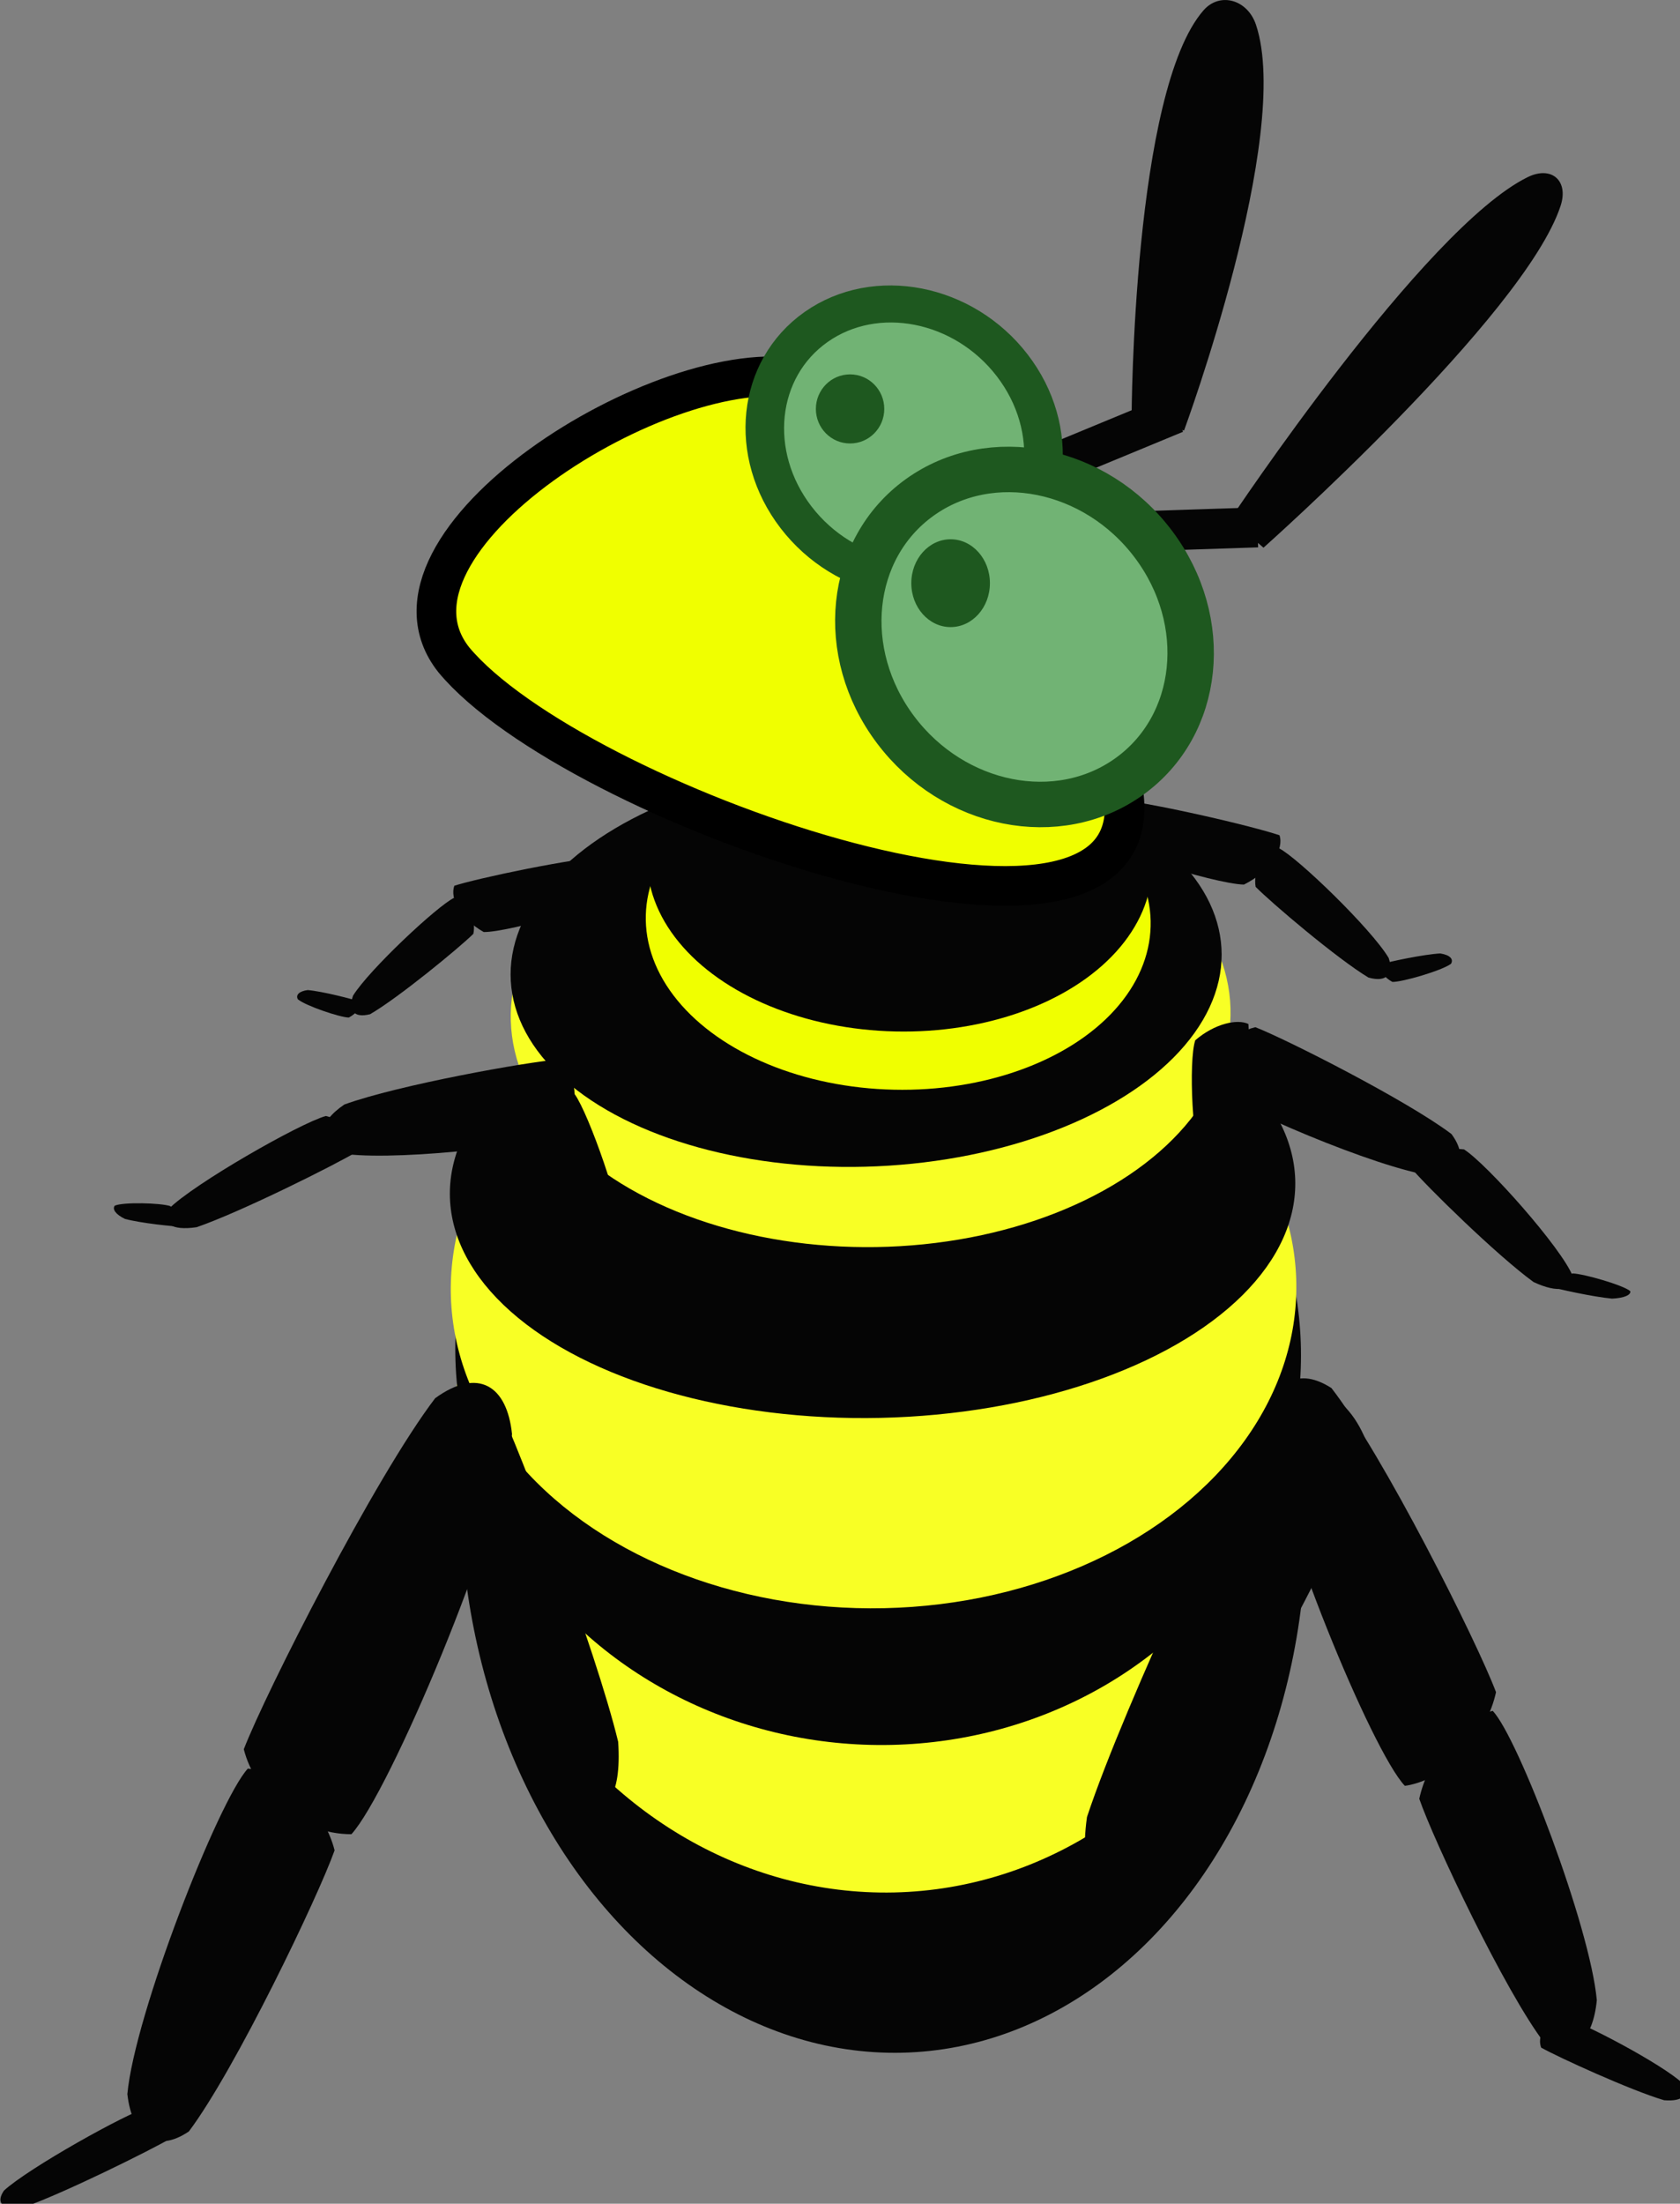 <?xml version="1.0" encoding="UTF-8" standalone="no"?>
<!-- Created with Inkscape (http://www.inkscape.org/) -->

<svg
   width="217.765"
   height="285.497"
   viewBox="0 0 57.617 75.538"
   version="1.1"
   id="svg5"
   inkscape:version="1.1 (c68e22c387, 2021-05-23)"
   sodipodi:docname="green-jelly-maker.svg"
   xmlns:inkscape="http://www.inkscape.org/namespaces/inkscape"
   xmlns:sodipodi="http://sodipodi.sourceforge.net/DTD/sodipodi-0.dtd"
   xmlns:xlink="http://www.w3.org/1999/xlink"
   xmlns="http://www.w3.org/2000/svg"
   xmlns:svg="http://www.w3.org/2000/svg">
  <rect x="0" y="0" width="57.617" height="75.538" fill="#808080" stroke="none"/>
  <sodipodi:namedview
     id="namedview7"
     pagecolor="#505050"
     bordercolor="#ffffff"
     borderopacity="1"
     inkscape:pageshadow="0"
     inkscape:pageopacity="0"
     inkscape:pagecheckerboard="1"
     inkscape:document-units="mm"
     showgrid="false"
     inkscape:snap-global="false"
     inkscape:zoom="2.1619135"
     inkscape:cx="126.04575"
     inkscape:cy="113.09426"
     inkscape:window-width="1920"
     inkscape:window-height="1017"
     inkscape:window-x="1272"
     inkscape:window-y="-8"
     inkscape:window-maximized="1"
     inkscape:current-layer="layer1"
     fit-margin-top="0"
     fit-margin-left="0"
     fit-margin-right="0"
     fit-margin-bottom="0"
     units="px" />
  <defs
     id="defs2" />
  <g
     inkscape:label="Layer 1"
     inkscape:groupmode="layer"
     id="layer1"
     transform="translate(-48.322,-77.466)">
    <use
       x="0"
       y="0"
       xlink:href="#rect76516"
       id="use78163"
       transform="matrix(0.944,-0.355,0.304,0.944,-26.708,33.9)"
       width="100%"
       height="100%" />
    <rect
       style="fill:#050505;fill-opacity:1;stroke:none;stroke-width:2.353;stroke-linecap:round;stroke-linejoin:round;stroke-miterlimit:4;stroke-dasharray:none;stroke-opacity:1;paint-order:stroke fill markers"
       id="rect76516"
       width="1.371"
       height="6.467"
       x="-99.158"
       y="-88.783"
       transform="matrix(-0.028,-1,-0.999,0.033,0,0)" />
    <path
       id="path117403-5"
       style="fill:#050505;stroke-width:1.392;stroke-linecap:round;stroke-linejoin:round"
       d="m 88.93,92.223 -1.798,-0.5 c 0,0 0.042,-11.141 2.468,-13.905 0.558,-0.636 1.508,-0.371 1.798,0.5 1.262,3.79 -2.468,13.905 -2.468,13.905 z"
       sodipodi:nodetypes="ccaac"
       inkscape:transform-center-x="-1.1887591"
       inkscape:transform-center-y="-6.3455588" />
    <path
       id="path22857-2"
       style="fill:#050505;stroke-width:1.311;stroke-linecap:round;stroke-linejoin:round"
       d="m 91.654,96.24 -1.133,-0.982 c 0,0 6.627,-9.963 10.19,-11.718 0.819,-0.404 1.418,0.116 1.133,0.982 -1.24,3.769 -10.19,11.718 -10.19,11.718 z"
       sodipodi:nodetypes="ccaac"
       inkscape:transform-center-x="-4.5925662"
       inkscape:transform-center-y="-5.4712728" />
    <ellipse
       style="fill:#050505;fill-opacity:1;stroke-width:0.352;stroke-linejoin:bevel"
       id="path846"
       cx="-130.852"
       cy="-74.169"
       rx="18.758"
       ry="14.495"
       transform="matrix(-0.034,-0.999,-1,0.022,0,0)" />
    <ellipse
       style="fill:#f8ff25;fill-opacity:1;stroke-width:0.324;stroke-linejoin:bevel"
       id="ellipse1398"
       cx="-128.248"
       cy="-74.087"
       rx="15.861"
       ry="14.495"
       transform="matrix(-0.034,-0.999,-1,0.022,0,0)" />
    <ellipse
       style="fill:#050505;fill-opacity:1;stroke-width:0.298;stroke-linejoin:bevel"
       id="ellipse1840"
       cx="-125.571"
       cy="-74.169"
       rx="13.477"
       ry="14.495"
       transform="matrix(-0.034,-0.999,-1,0.022,0,0)" />
    <ellipse
       style="fill:#f8ff25;fill-opacity:1;stroke-width:0.269;stroke-linejoin:bevel"
       id="ellipse1842"
       cx="-123.371"
       cy="-74.087"
       rx="10.984"
       ry="14.495"
       transform="matrix(-0.034,-0.999,-1,0.022,0,0)" />
    <ellipse
       style="fill:#050505;fill-opacity:1;stroke-width:0.228;stroke-linejoin:bevel"
       id="ellipse1844"
       cx="-119.96"
       cy="-74.169"
       rx="7.867"
       ry="14.495"
       transform="matrix(-0.034,-0.999,-1,0.022,0,0)" />
    <g
       id="g4839"
       transform="matrix(-0.241,-1.04,-1.254,0.128,257.135,204.37)">
      <ellipse
         style="fill:#f8ff25;fill-opacity:1;stroke-width:0.183;stroke-linejoin:bevel"
         id="ellipse4835"
         cx="103.697"
         cy="122.777"
         rx="7.573"
         ry="9.735" />
      <ellipse
         style="fill:#050505;fill-opacity:1;stroke-width:0.17;stroke-linejoin:bevel"
         id="ellipse4833"
         cx="105.319"
         cy="122.589"
         rx="6.563"
         ry="9.641" />
    </g>
    <g
       id="g85882"
       transform="matrix(-0.085,-0.672,-0.766,0.075,161.12,136.017)">
      <path
         id="path17998"
         style="fill:#050505;stroke-width:0.169;stroke-linejoin:bevel"
         d="m 42.56,127.442 c 0.649,0.829 1.601,0.706 2.388,-0.592 0.72,-2.489 1.251,-8.348 1.212,-9.771 -0.755,-0.637 -2.335,-0.702 -3.716,0.176 -0.545,1.413 -0.609,8.219 0.117,10.188 z"
         sodipodi:nodetypes="ccccc"
         inkscape:transform-center-x="-5.9216015"
         inkscape:transform-center-y="6.3596616" />
      <path
         id="path18103"
         style="fill:#050505;stroke-width:0.12;stroke-linejoin:bevel"
         d="m 40.56,135.195 c -0.663,0.422 -1.13,0.056 -1.065,-1.127 0.549,-2.039 2.47,-6.504 3.028,-7.539 0.647,-0.251 1.524,0.159 1.938,1.205 -0.239,1.197 -2.768,6.223 -3.901,7.461 z"
         sodipodi:nodetypes="ccccc"
         inkscape:transform-center-x="-3.8035261"
         inkscape:transform-center-y="14.988236" />
      <path
         id="path18107"
         style="fill:#050505;stroke-width:0.108;stroke-linejoin:bevel"
         d="m 36.962,115.306 c -0.552,0.27 -0.393,0.844 0.604,1.479 1.852,0.755 6.127,1.85 7.153,2.017 0.405,-0.357 0.335,-1.275 -0.401,-2.202 -1.061,-0.508 -5.987,-1.456 -7.356,-1.294 z"
         sodipodi:nodetypes="ccccc"
         inkscape:transform-center-x="-2.6349061"
         inkscape:transform-center-y="1.1216943" />
      <path
         id="path18118"
         style="fill:#050505;stroke-width:0.044;stroke-linejoin:bevel"
         d="m 40.984,137.571 c -0.164,0.136 -0.446,0.011 -0.719,-0.381 -0.291,-0.674 -0.637,-2.144 -0.671,-2.485 0.201,-0.079 0.662,0.063 1.095,0.413 0.205,0.396 0.444,2.049 0.295,2.453 z"
         sodipodi:nodetypes="ccccc"
         inkscape:transform-center-x="-2.1402528"
         inkscape:transform-center-y="20.23132" />
    </g>
    <g
       id="g14903"
       transform="matrix(0.106,-0.849,-1.146,-0.076,208.256,206.448)">
      <ellipse
         style="fill:#f0ff00;fill-opacity:1;stroke-width:0.308;stroke-linejoin:bevel"
         id="path9417"
         cx="103.803"
         cy="122.279"
         rx="6.793"
         ry="7.529" />
      <ellipse
         style="fill:#050505;fill-opacity:1;stroke-width:0.308;stroke-linejoin:bevel"
         id="ellipse11237"
         cx="106.139"
         cy="122.452"
         rx="6.793"
         ry="7.529" />
    </g>
    <g
       id="g18545"
       transform="matrix(-0.604,0.499,0.638,0.372,59.754,23.639)">
      <g
         id="g18541"
         transform="translate(2.942,-12.115)">
        <path
           id="path18535"
           style="fill:#050505;stroke-width:0.167;stroke-linejoin:bevel"
           d="m 81.84,151.408 c -0.729,0.762 -1.6,0.499 -2.144,-0.954 -0.307,-2.671 0.059,-8.791 0.305,-10.253 0.799,-0.549 2.285,-0.388 3.446,0.715 0.301,1.536 -0.64,8.566 -1.608,10.492 z"
           sodipodi:nodetypes="ccccc" />
        <path
           id="path18537"
           style="fill:#050505;stroke-width:0.119;stroke-linejoin:bevel"
           d="m 82.568,159.692 c 0.557,0.531 1.047,0.221 1.16,-1.009 -0.213,-2.183 -1.351,-7.063 -1.72,-8.212 -0.568,-0.351 -1.447,-0.054 -1.988,0.964 0.047,1.269 1.671,6.817 2.548,8.257 z"
           sodipodi:nodetypes="ccccc" />
        <path
           id="path18539"
           style="fill:#050505;stroke-width:0.108;stroke-linejoin:bevel"
           d="m 87.036,144.091 c 0.102,0.627 -0.425,0.858 -1.466,0.431 -1.611,-1.06 -4.834,-3.915 -5.534,-4.661 0.046,-0.561 0.786,-1.081 1.904,-1.055 0.981,0.56 4.455,4.047 5.096,5.285 z"
           sodipodi:nodetypes="ccccc" />
      </g>
      <path
         id="path18543"
         style="fill:#050505;stroke-width:0.044;stroke-linejoin:bevel"
         d="m 84.765,149.967 c 0.133,0.164 0.415,0.076 0.728,-0.29 0.371,-0.653 0.91,-2.12 0.992,-2.467 -0.176,-0.11 -0.628,-0.03 -1.084,0.268 -0.25,0.379 -0.716,2.05 -0.636,2.488 z"
         sodipodi:nodetypes="ccccc"
         inkscape:transform-center-x="-1.9038462"
         inkscape:transform-center-y="-1.125" />
    </g>
    <g
       id="g18128"
       transform="matrix(0.425,-0.851,0.798,0.346,-66.448,136.507)">
      <path
         id="path18105"
         style="fill:#050505;stroke-width:0.068;stroke-linejoin:bevel"
         d="m 90.073,143.472 c -0.117,0.457 0.143,0.643 0.743,0.364 0.969,-0.724 2.982,-2.711 3.432,-3.235 0.031,-0.413 -0.314,-0.819 -0.916,-0.836 -0.582,0.378 -2.792,2.82 -3.259,3.706 z"
         sodipodi:nodetypes="ccccc" />
      <path
         id="path18000"
         style="fill:#050505;stroke-width:0.108;stroke-linejoin:bevel"
         d="m 93.069,140.077 c 0.317,-0.551 0.871,-0.396 1.408,0.593 0.578,1.84 1.271,6.089 1.342,7.11 -0.391,0.406 -1.293,0.341 -2.143,-0.386 -0.406,-1.054 -0.894,-5.952 -0.608,-7.316 z"
         sodipodi:nodetypes="ccccc" />
      <path
         id="path18120"
         style="fill:#050505;stroke-width:0.085;stroke-linejoin:bevel"
         d="m 93.328,153.798 c -0.451,0.465 -0.848,0.384 -0.942,-0.366 0.17,-1.428 1.086,-4.774 1.383,-5.586 0.46,-0.355 1.173,-0.373 1.612,0.144 -0.036,0.812 -1.345,4.694 -2.054,5.807 z"
         sodipodi:nodetypes="ccccc" />
      <path
         id="path18122"
         style="fill:#050505;stroke-width:0.036;stroke-linejoin:bevel"
         d="m 94.026,156.105 c 0.19,0.019 0.281,-0.185 0.189,-0.562 -0.267,-0.571 -1.027,-1.692 -1.231,-1.932 -0.175,0.034 -0.364,0.327 -0.399,0.745 0.136,0.35 1.083,1.547 1.441,1.749 z"
         sodipodi:nodetypes="ccccc" />
    </g>
    <path
       id="ellipse4848"
       style="fill:#f0ff00;stroke:#000000;stroke-width:1.359;stroke-linejoin:bevel;stroke-miterlimit:4;stroke-dasharray:none;stroke-opacity:1"
       d="m 86.892,105.113 c -0.1,-3.676 -5.294,-13.474 -11.09,-14.655 -4.69,-0.956 -15.114,5.611 -11.913,9.629 4.073,4.9 23.09,11.556 23.003,5.027 z"
       sodipodi:nodetypes="cscc" />
    <ellipse
       style="fill:#71b374;fill-opacity:1;stroke:#1e581f;stroke-width:1.296;stroke-linejoin:bevel;stroke-miterlimit:4;stroke-dasharray:none;stroke-opacity:1"
       id="ellipse8628"
       cx="-6.43"
       cy="121.428"
       rx="4.531"
       ry="4.947"
       transform="matrix(-0.818,0.575,0.61,0.793,0,0)" />
    <ellipse
       style="fill:#71b374;fill-opacity:1;stroke:#1e581f;stroke-width:1.575;stroke-linejoin:bevel;stroke-miterlimit:4;stroke-dasharray:none;stroke-opacity:1"
       id="ellipse18455"
       cx="-7.005"
       cy="129.4"
       rx="5.445"
       ry="5.984"
       transform="matrix(-0.812,0.584,0.601,0.799,0,0)" />
    <ellipse
       style="fill:#1e581f;fill-opacity:1;stroke:none;stroke-width:2.608;stroke-linecap:round;stroke-linejoin:round;stroke-opacity:1;paint-order:stroke fill markers"
       id="path66792"
       cx="80.924"
       cy="97.456"
       rx="1.348"
       ry="1.505" />
    <use
       x="0"
       y="0"
       xlink:href="#path66792"
       id="use66962"
       transform="matrix(0.87,0,0,0.787,7.072,14.785)"
       width="100%"
       height="100%" />
    <path
       id="path18130"
       style="fill:#050505;stroke-width:0.058;stroke-linejoin:bevel"
       d="m 70.176,110.912 c -0.064,0.381 -0.343,0.44 -0.739,0.042 -0.542,-0.849 -1.498,-2.974 -1.684,-3.51 0.12,-0.321 0.546,-0.519 1.047,-0.343 0.345,0.467 1.304,2.997 1.376,3.811 z"
       sodipodi:nodetypes="ccccc"
       inkscape:transform-center-x="0.64697628"
       inkscape:transform-center-y="-1.3190814" />
    <path
       id="path18132"
       style="fill:#050505;stroke-width:0.088;stroke-linejoin:bevel"
       d="m 70.374,107.728 c 0.287,-0.415 -0.013,-0.809 -0.906,-0.943 -1.518,0.087 -4.806,0.796 -5.564,1.042 -0.158,0.43 0.196,1.128 1.008,1.587 0.895,0.01 4.579,-1.055 5.462,-1.686 z"
       sodipodi:nodetypes="ccccc"
       inkscape:transform-center-x="3.574948"
       inkscape:transform-center-y="-2.3499948" />
    <path
       id="path18134"
       style="fill:#050505;stroke-width:0.07;stroke-linejoin:bevel"
       d="m 60.432,111.59 c -0.18,0.496 0.014,0.788 0.584,0.64 0.967,-0.558 3.058,-2.278 3.54,-2.754 0.098,-0.47 -0.133,-1.042 -0.654,-1.238 -0.571,0.27 -2.912,2.46 -3.47,3.353 z"
       sodipodi:nodetypes="ccccc"
       inkscape:transform-center-x="8.2760992"
       inkscape:transform-center-y="-0.19689311" />
    <path
       id="path18136"
       style="fill:#050505;stroke-width:0.03;stroke-linejoin:bevel"
       d="m 58.537,111.72 c -0.079,-0.145 0.037,-0.278 0.339,-0.317 0.501,0.043 1.566,0.314 1.808,0.405 0.035,0.149 -0.11,0.386 -0.399,0.537 -0.298,-0.004 -1.48,-0.401 -1.748,-0.626 z"
       sodipodi:nodetypes="ccccc"
       inkscape:transform-center-x="11.147578"
       inkscape:transform-center-y="1.4249104" />
    <g
       id="g113312"
       transform="matrix(1.053,-0.099,-0.077,1.124,6.864,-11.018)"
       inkscape:transform-center-x="9.5066622"
       inkscape:transform-center-y="1.7287508">
      <path
         id="path18002"
         style="fill:#050505;stroke-width:0.159;stroke-linejoin:bevel"
         d="m 68.477,139.718 c 0.855,0.553 1.364,-0.026 1.117,-1.748 -0.949,-2.926 -3.89,-9.263 -4.707,-10.723 -0.812,-0.304 -1.806,0.379 -2.154,1.945 0.457,1.726 4.208,8.825 5.744,10.525 z"
         sodipodi:nodetypes="ccccc" />
      <g
         id="g887"
         transform="matrix(-0.216,-0.892,-0.791,0.194,181.429,167.382)">
        <path
           id="rect15412"
           style="fill:#050505;stroke-width:0.238;stroke-linejoin:bevel"
           d="m 71.551,127.118 c 1.657,-0.109 2.609,0.878 2.076,2.72 -1.922,2.801 -7.778,8.316 -9.394,9.5 -1.566,-0.153 -3.443,-1.562 -4.054,-3.594 0.936,-1.716 8.37,-7.611 11.372,-8.626 z"
           sodipodi:nodetypes="ccccc" />
        <path
           id="path18114"
           style="fill:#050505;stroke-width:0.195;stroke-linejoin:bevel"
           d="m 54.178,145.931 c -1.428,0.075 -2.307,-0.697 -1.947,-2.124 1.51,-2.163 6.275,-6.41 7.609,-7.319 1.364,0.128 3.066,1.233 3.707,2.814 -0.716,1.326 -6.827,5.859 -9.369,6.629 z"
           sodipodi:nodetypes="ccccc" />
        <path
           id="path18116"
           style="fill:#050505;stroke-width:0.08;stroke-linejoin:bevel"
           d="m 52.414,151.253 c -0.314,0.403 -0.637,0.191 -0.78,-0.701 0.003,-1.596 0.421,-5.184 0.582,-6.031 0.332,-0.272 0.895,-0.082 1.291,0.644 0.046,0.926 -0.634,5.014 -1.093,6.088 z"
           sodipodi:nodetypes="ccccc" />
      </g>
    </g>
    <g
       id="g113404"
       transform="matrix(-1.451,0.147,0.025,1.298,183.497,-49.125)">
      <path
         id="path113394"
         style="fill:#050505;stroke-width:0.159;stroke-linejoin:bevel"
         d="m 68.722,139.351 c 0.855,0.553 1.364,-0.026 1.117,-1.748 -0.949,-2.926 -3.89,-9.263 -4.707,-10.723 -0.812,-0.304 -1.806,0.379 -2.154,1.945 0.457,1.726 4.208,8.825 5.744,10.525 z"
         sodipodi:nodetypes="ccccc" />
      <g
         id="g113402"
         transform="matrix(-0.102,-0.713,-0.495,0.185,135.657,155.425)">
        <path
           id="path113396"
           style="fill:#050505;stroke-width:0.238;stroke-linejoin:bevel"
           d="m 71.551,127.118 c 1.657,-0.109 2.609,0.878 2.076,2.72 -1.922,2.801 -7.778,8.316 -9.394,9.5 -1.566,-0.153 -3.443,-1.562 -4.054,-3.594 0.936,-1.716 8.37,-7.611 11.372,-8.626 z"
           sodipodi:nodetypes="ccccc" />
        <path
           id="path113398"
           style="fill:#050505;stroke-width:0.195;stroke-linejoin:bevel"
           d="m 54.178,145.931 c -1.428,0.075 -2.307,-0.697 -1.947,-2.124 1.51,-2.163 6.275,-6.41 7.609,-7.319 1.364,0.128 3.066,1.233 3.707,2.814 -0.716,1.326 -6.827,5.859 -9.369,6.629 z"
           sodipodi:nodetypes="ccccc" />
        <path
           id="path113400"
           style="fill:#050505;stroke-width:0.08;stroke-linejoin:bevel"
           d="m 51.945,150.407 c -0.332,0.384 -0.645,0.154 -0.748,-0.745 0.075,-1.593 0.654,-5.153 0.853,-5.989 0.344,-0.253 0.898,-0.03 1.261,0.717 0.004,0.927 -0.859,4.971 -1.366,6.017 z"
           sodipodi:nodetypes="ccccc" />
      </g>
    </g>
  </g>
</svg>
